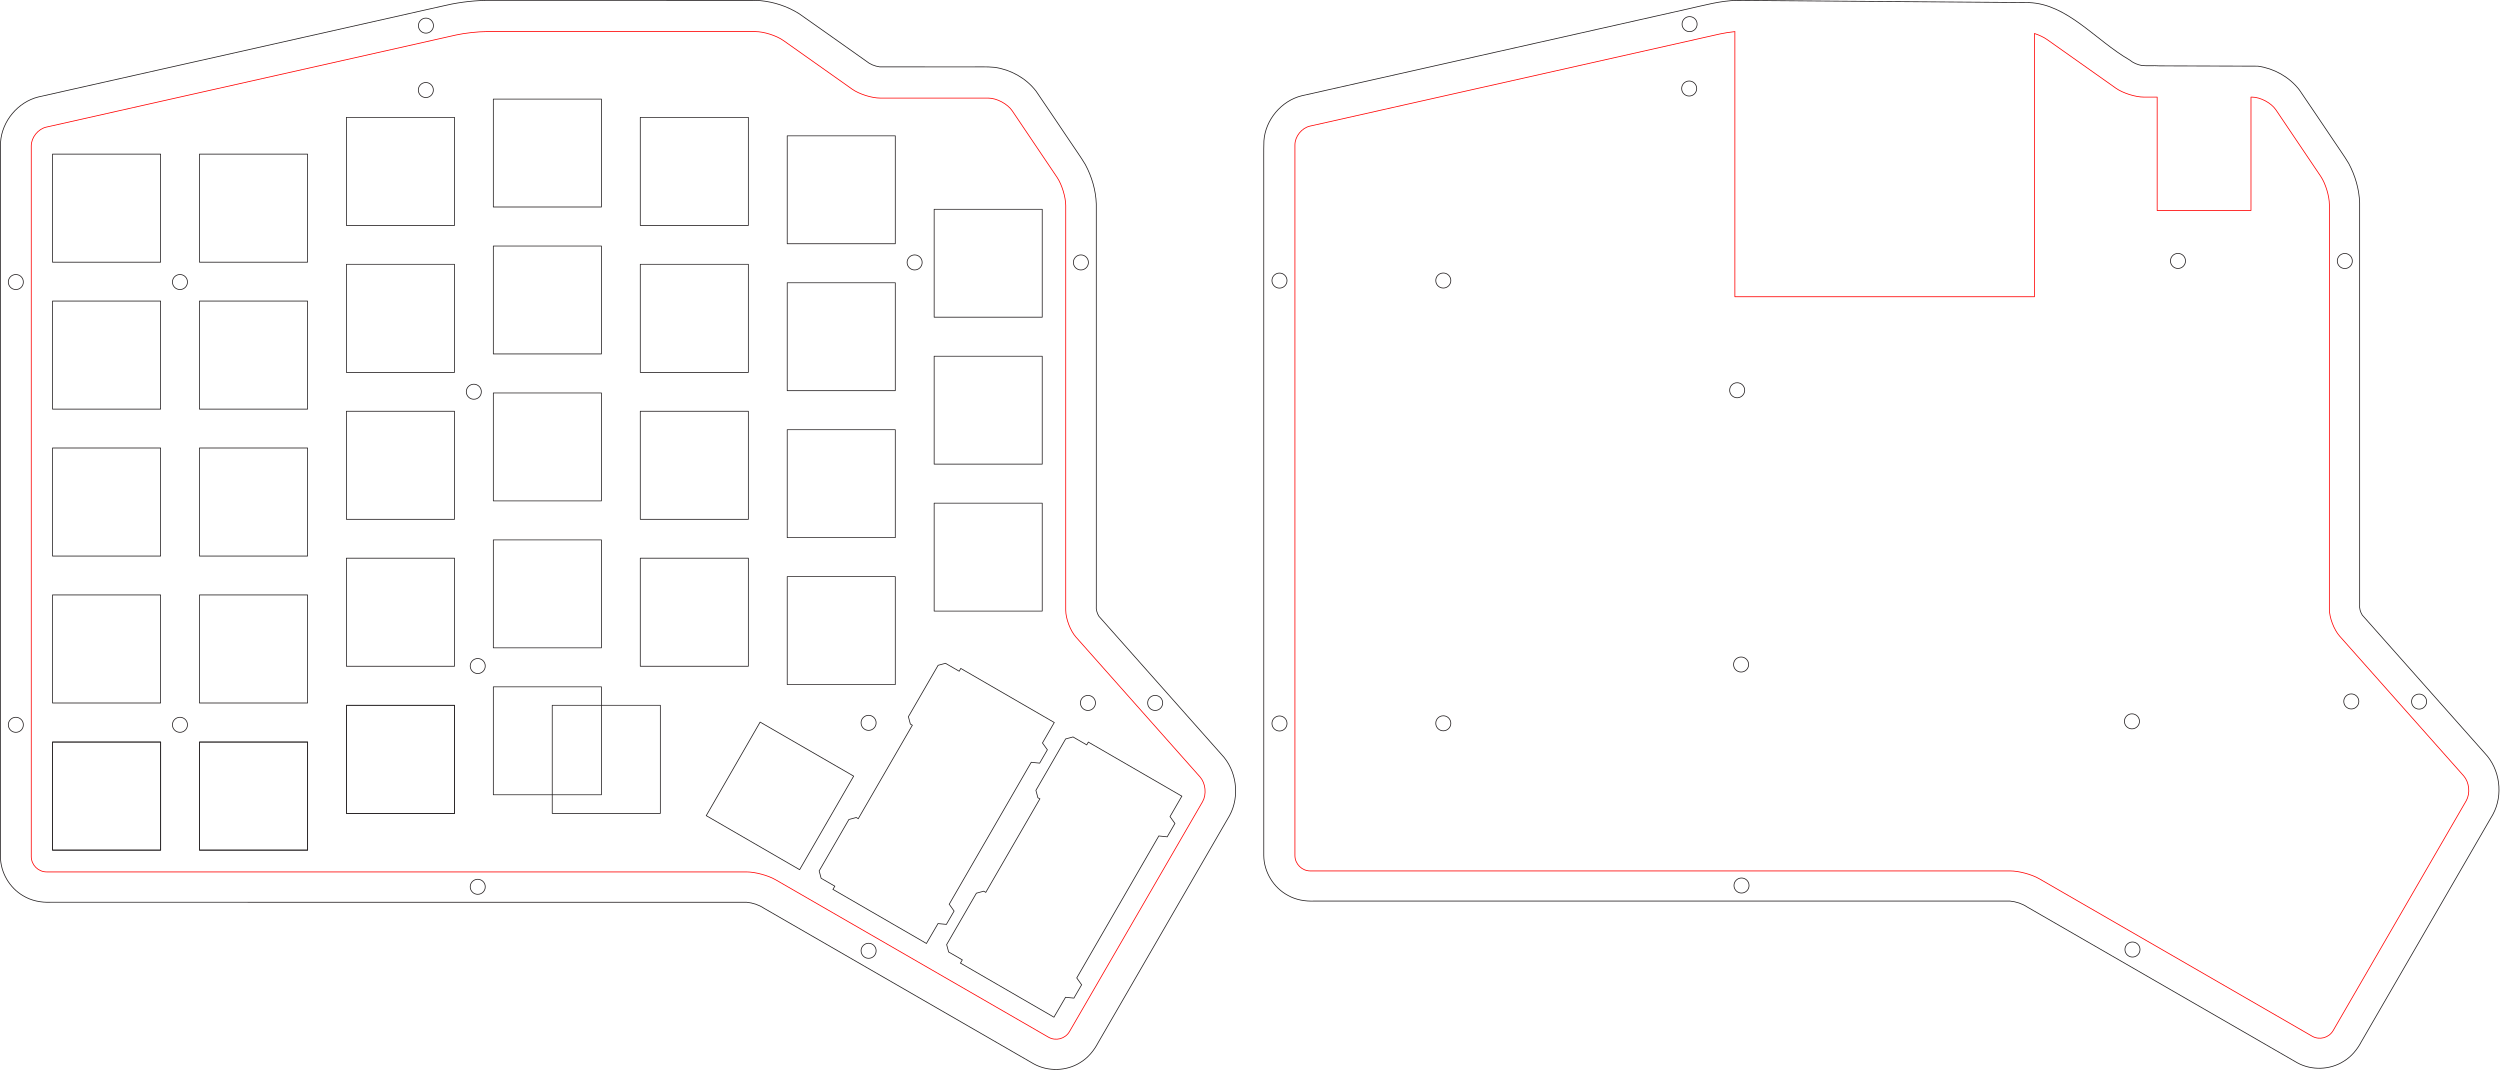 <?xml version="1.0" encoding="UTF-8" standalone="no"?>
<svg
   xmlns:dc="http://purl.org/dc/elements/1.1/"
   xmlns:cc="http://creativecommons.org/ns#"
   xmlns:rdf="http://www.w3.org/1999/02/22-rdf-syntax-ns#"
   xmlns:svg="http://www.w3.org/2000/svg"
   xmlns="http://www.w3.org/2000/svg"
   xmlns:sodipodi="http://sodipodi.sourceforge.net/DTD/sodipodi-0.dtd"
   xmlns:inkscape="http://www.inkscape.org/namespaces/inkscape"
   version="1.1"
   id="svg2"
   xml:space="preserve"
   width="1224.704"
   height="524.225"
   viewBox="0 0 1224.704 524.225"
   sodipodi:docname="keyboardCase.svg"
   inkscape:version="1.0.2 (394de47547, 2021-03-26)"><defs
     id="defs6"><filter
       inkscape:collect="always"
       style="color-interpolation-filters:sRGB"
       id="filter2152"
       x="-1.3398613e-05"
       width="1"
       y="-3.3861488e-05"
       height="1"><feGaussianBlur
         inkscape:collect="always"
         stdDeviation="0.007"
         id="feGaussianBlur2154" /></filter></defs><sodipodi:namedview
     pagecolor="#ffffff"
     bordercolor="#666666"
     borderopacity="1"
     objecttolerance="10"
     gridtolerance="10"
     guidetolerance="10"
     inkscape:pageopacity="0"
     inkscape:pageshadow="2"
     inkscape:window-width="1853"
     inkscape:window-height="1025"
     id="namedview4"
     showgrid="false"
     inkscape:zoom="0.84558611"
     inkscape:cx="476.0849"
     inkscape:cy="285.09107"
     inkscape:window-x="67"
     inkscape:window-y="27"
     inkscape:window-maximized="1"
     inkscape:current-layer="g10"
     inkscape:object-paths="true"
     inkscape:snap-smooth-nodes="false"
     inkscape:snap-object-midpoints="false"
     inkscape:snap-center="true"
     inkscape:snap-global="true"
     inkscape:snap-nodes="true"
     inkscape:object-nodes="true"
     inkscape:snap-others="true"
     inkscape:snap-intersection-paths="true"
     inkscape:document-rotation="0" /><g
     id="g10"
     inkscape:groupmode="layer"
     inkscape:label="keyboardPlates"
     transform="matrix(1.333,0,0,1.333,14.843,7.435)"
     style="display:inline"><path
       d="m 522.043,97.517 c 0,1.528 -1.234,2.766 -2.762,2.766 -1.527,0 -2.765,-1.238 -2.765,-2.766 0,-1.523 1.238,-2.761 2.765,-2.761 1.528,0 2.762,1.238 2.762,2.761 z"
       style="fill:none;stroke:#231f20;stroke-width:0.283;stroke-linecap:round;stroke-linejoin:round;stroke-miterlimit:7.5;stroke-dasharray:none;stroke-opacity:1"
       id="path188"
       inkscape:export-xdpi="96"
       inkscape:export-ydpi="96" /><path
       d="m 630.043,137.838 c 0,1.527 -1.234,2.765 -2.762,2.765 -1.527,0 -2.765,-1.238 -2.765,-2.765 0,-1.528 1.238,-2.762 2.765,-2.762 1.528,0 2.762,1.234 2.762,2.762 z"
       style="fill:none;stroke:#231f20;stroke-width:0.283;stroke-linecap:round;stroke-linejoin:round;stroke-miterlimit:7.5;stroke-dasharray:none;stroke-opacity:1"
       id="path192"
       inkscape:export-xdpi="96"
       inkscape:export-ydpi="96" /><path
       d="m 612.406,26.959 c 0,1.527 -1.238,2.761 -2.765,2.761 -1.528,0 -2.762,-1.234 -2.762,-2.761 0,-1.528 1.234,-2.762 2.762,-2.762 1.527,0 2.765,1.234 2.765,2.762 z"
       style="fill:none;stroke:#231f20;stroke-width:0.283;stroke-linecap:round;stroke-linejoin:round;stroke-miterlimit:7.5;stroke-dasharray:none;stroke-opacity:1"
       id="path196"
       inkscape:export-xdpi="96"
       inkscape:export-ydpi="96" /><path
       d="m 522.043,260.24 c 0,1.527 -1.234,2.758 -2.762,2.758 -1.527,0 -2.765,-1.231 -2.765,-2.758 0,-1.531 1.238,-2.762 2.765,-2.762 1.528,0 2.762,1.231 2.762,2.762 z"
       style="fill:none;stroke:#231f20;stroke-width:0.283;stroke-linecap:round;stroke-linejoin:round;stroke-miterlimit:7.5;stroke-dasharray:none;stroke-opacity:1"
       id="path200"
       inkscape:export-xdpi="96"
       inkscape:export-ydpi="96" /><path
       d="m 631.484,238.638 c 0,1.532 -1.238,2.762 -2.761,2.762 -1.528,0 -2.766,-1.23 -2.766,-2.762 0,-1.531 1.238,-2.761 2.766,-2.761 1.523,0 2.761,1.23 2.761,2.761 z"
       style="fill:none;stroke:#231f20;stroke-width:0.283;stroke-linecap:round;stroke-linejoin:round;stroke-miterlimit:7.5;stroke-dasharray:none;stroke-opacity:1"
       id="path204"
       inkscape:export-xdpi="96"
       inkscape:export-ydpi="96" /><path
       d="m 775.125,259.517 c 0,1.532 -1.238,2.762 -2.766,2.762 -1.523,0 -2.761,-1.23 -2.761,-2.762 0,-1.527 1.238,-2.757 2.761,-2.757 1.528,0 2.766,1.23 2.766,2.757 z"
       style="fill:none;stroke:#231f20;stroke-width:0.283;stroke-linecap:round;stroke-linejoin:round;stroke-miterlimit:7.5;stroke-dasharray:none;stroke-opacity:1"
       id="path208"
       inkscape:export-xdpi="96"
       inkscape:export-ydpi="96" /><path
       d="m 792.043,90.318 c 0,1.527 -1.238,2.766 -2.762,2.766 -1.527,0 -2.765,-1.239 -2.765,-2.766 0,-1.527 1.238,-2.766 2.765,-2.766 1.524,0 2.762,1.239 2.762,2.766 z"
       style="fill:none;stroke:#231f20;stroke-width:0.283;stroke-linecap:round;stroke-linejoin:round;stroke-miterlimit:7.5;stroke-dasharray:none;stroke-opacity:1"
       id="path212"
       inkscape:export-xdpi="96"
       inkscape:export-ydpi="96" /><path
       d="m 855.734,252.197 c 0,1.531 -1.234,2.77 -2.761,2.77 -1.528,0 -2.766,-1.239 -2.766,-2.77 0,-1.519 1.238,-2.758 2.766,-2.758 1.527,0 2.761,1.239 2.761,2.758 z"
       style="fill:none;stroke:#231f20;stroke-width:0.283;stroke-linecap:round;stroke-linejoin:round;stroke-miterlimit:7.5;stroke-dasharray:none;stroke-opacity:1"
       id="path216"
       inkscape:export-xdpi="96"
       inkscape:export-ydpi="96" /><path
       id="path220-6"
       style="fill:none;stroke:#231f20;stroke-width:0.283;stroke-linecap:round;stroke-linejoin:round;stroke-miterlimit:7.5;stroke-dasharray:none;stroke-opacity:1"
       d="m 782.425,18.63 c -2.137,-0.161 -4.293,0.079 -6.423,-0.132 C 774.384,18.196 772.824,17.56 771.554,16.497 758.778,9.091 748.757,-4.052 734.531,-4.627 l -107.168,-0.807 c -6.22,0.078 -12.344,1.855 -18.473,3.202 C 561.692,8.384 514.488,18.975 467.294,29.607 c -7.525,1.838 -13.393,8.848 -13.936,16.566 -0.132,3.868 -0.023,7.743 -0.059,11.613 0.005,83.69 -0.009,167.38 0.007,251.07 0.06,6.016 3.598,11.836 8.92,14.646 2.932,1.651 6.348,2.207 9.679,2.064 85.213,0.004 170.426,-0.008 255.638,0.006 2.249,0.216 4.457,0.934 6.345,2.188 33.081,19.076 66.146,38.18 99.236,57.239 5.247,2.874 12.006,2.667 17.056,-0.547 2.851,-1.713 5.004,-4.368 6.536,-7.286 16.1,-27.823 32.227,-55.631 48.309,-83.464 3.868,-7.139 2.596,-16.656 -3.025,-22.521 -14.993,-16.898 -29.999,-33.791 -44.985,-50.693 -0.714,-1.146 -1.12,-2.493 -0.971,-3.849 -0.005,-49.237 0.015,-98.474 -0.005,-147.71 -0.18,-5.03 -1.641,-9.992 -4.005,-14.423 -1.727,-2.927 -3.759,-5.662 -5.617,-8.506 -4.176,-6.161 -8.287,-12.368 -12.504,-18.5 C 830.25,22.721 824.591,19.551 818.641,18.737 Z"
       sodipodi:nodetypes="ccccccccccccccccccccccccccc"
       inkscape:export-xdpi="96"
       inkscape:export-ydpi="96" /><path
       d="m 170.017,281.192 h 52.964 v 52.959 h -52.964 z"
       style="display:inline;opacity:0.995;fill:none;stroke:#231f20;stroke-width:0.378;stroke-linecap:round;stroke-linejoin:round;stroke-miterlimit:7.5;stroke-dasharray:none;stroke-opacity:1"
       id="path20"
       transform="matrix(0.75,0,0,0.75,-11.345,-11.335)" /><path
       d="m 170.017,209.192 h 52.964 v 52.959 h -52.964 z"
       style="display:inline;opacity:0.995;fill:none;stroke:#231f20;stroke-width:0.378;stroke-linecap:round;stroke-linejoin:round;stroke-miterlimit:7.5;stroke-dasharray:none;stroke-opacity:1"
       id="path24"
       transform="matrix(0.75,0,0,0.75,-11.345,-11.335)" /><path
       d="M 26.017,299.192 H 78.981 V 352.15 H 26.017 Z"
       style="display:inline;opacity:0.995;fill:none;stroke:#231f20;stroke-width:0.378;stroke-linecap:round;stroke-linejoin:round;stroke-miterlimit:7.5;stroke-dasharray:none;stroke-opacity:1"
       id="path28"
       transform="matrix(0.75,0,0,0.75,-11.345,-11.335)" /><path
       d="M 26.017,83.192 H 78.981 V 136.156 H 26.017 Z"
       style="display:inline;opacity:0.995;fill:none;stroke:#231f20;stroke-width:0.378;stroke-linecap:round;stroke-linejoin:round;stroke-miterlimit:7.5;stroke-dasharray:none;stroke-opacity:1"
       id="path32"
       transform="matrix(0.75,0,0,0.75,-11.345,-11.335)" /><path
       d="m 386.023,74.233 h 52.953 v 52.88 h -52.953 z"
       style="display:inline;opacity:0.995;fill:none;stroke:#231f20;stroke-width:0.378;stroke-linecap:round;stroke-linejoin:round;stroke-miterlimit:7.5;stroke-dasharray:none;stroke-opacity:1"
       id="path36"
       transform="matrix(0.75,0,0,0.75,-11.345,-11.335)" /><path
       d="m 26.017,155.192 h 52.964 v 52.964 H 26.017 Z"
       style="display:inline;opacity:0.995;fill:none;stroke:#231f20;stroke-width:0.378;stroke-linecap:round;stroke-linejoin:round;stroke-miterlimit:7.5;stroke-dasharray:none;stroke-opacity:1"
       id="path40"
       transform="matrix(0.75,0,0,0.75,-11.345,-11.335)" /><path
       d="M 26.017,227.192 H 78.981 V 280.15 H 26.017 Z"
       style="display:inline;opacity:0.995;fill:none;stroke:#231f20;stroke-width:0.378;stroke-linecap:round;stroke-linejoin:round;stroke-miterlimit:7.5;stroke-dasharray:none;stroke-opacity:1"
       id="path44"
       transform="matrix(0.75,0,0,0.75,-11.345,-11.335)" /><path
       d="M 98.017,83.192 H 150.981 V 136.156 H 98.017 Z"
       style="display:inline;opacity:0.995;fill:none;stroke:#231f20;stroke-width:0.378;stroke-linecap:round;stroke-linejoin:round;stroke-miterlimit:7.5;stroke-dasharray:none;stroke-opacity:1"
       id="path48"
       transform="matrix(0.75,0,0,0.75,-11.345,-11.335)" /><path
       d="m 98.017,155.192 h 52.964 v 52.964 H 98.017 Z"
       style="display:inline;opacity:0.995;fill:none;stroke:#231f20;stroke-width:0.378;stroke-linecap:round;stroke-linejoin:round;stroke-miterlimit:7.5;stroke-dasharray:none;stroke-opacity:1"
       id="path52"
       transform="matrix(0.75,0,0,0.75,-11.345,-11.335)" /><path
       d="M 98.017,227.192 H 150.981 V 280.15 H 98.017 Z"
       style="display:inline;opacity:0.995;fill:none;stroke:#231f20;stroke-width:0.378;stroke-linecap:round;stroke-linejoin:round;stroke-miterlimit:7.5;stroke-dasharray:none;stroke-opacity:1"
       id="path56"
       transform="matrix(0.75,0,0,0.75,-11.345,-11.335)" /><path
       d="M 98.017,299.192 H 150.981 V 352.15 H 98.017 Z"
       style="display:inline;opacity:0.995;fill:none;stroke:#231f20;stroke-width:0.378;stroke-linecap:round;stroke-linejoin:round;stroke-miterlimit:7.5;stroke-dasharray:none;stroke-opacity:1"
       id="path60"
       transform="matrix(0.75,0,0,0.75,-11.345,-11.335)" /><path
       d="m 170.017,65.192 h 52.964 v 52.964 h -52.964 z"
       style="display:inline;opacity:0.995;fill:none;stroke:#231f20;stroke-width:0.378;stroke-linecap:round;stroke-linejoin:round;stroke-miterlimit:7.5;stroke-dasharray:none;stroke-opacity:1"
       id="path64"
       transform="matrix(0.75,0,0,0.75,-11.345,-11.335)" /><path
       d="m 170.017,137.192 h 52.964 v 52.964 h -52.964 z"
       style="display:inline;opacity:0.995;fill:none;stroke:#231f20;stroke-width:0.378;stroke-linecap:round;stroke-linejoin:round;stroke-miterlimit:7.5;stroke-dasharray:none;stroke-opacity:1"
       id="path68"
       transform="matrix(0.75,0,0,0.75,-11.345,-11.335)" /><path
       d="m 242.017,56.233 h 52.964 v 52.88 h -52.964 z"
       style="display:inline;opacity:0.995;fill:none;stroke:#231f20;stroke-width:0.378;stroke-linecap:round;stroke-linejoin:round;stroke-miterlimit:7.5;stroke-dasharray:none;stroke-opacity:1"
       id="path72"
       transform="matrix(0.75,0,0,0.75,-11.345,-11.335)" /><path
       d="m 242.017,128.233 h 52.964 v 52.88 h -52.964 z"
       style="display:inline;opacity:0.995;fill:none;stroke:#231f20;stroke-width:0.378;stroke-linecap:round;stroke-linejoin:round;stroke-miterlimit:7.5;stroke-dasharray:none;stroke-opacity:1"
       id="path76"
       transform="matrix(0.75,0,0,0.75,-11.345,-11.335)" /><path
       d="m 242.017,200.233 h 52.964 v 52.88 h -52.964 z"
       style="display:inline;opacity:0.995;fill:none;stroke:#231f20;stroke-width:0.378;stroke-linecap:round;stroke-linejoin:round;stroke-miterlimit:7.5;stroke-dasharray:none;stroke-opacity:1"
       id="path80"
       transform="matrix(0.75,0,0,0.75,-11.345,-11.335)" /><path
       d="m 242.017,272.233 h 52.964 v 52.88 h -52.964 z"
       style="display:inline;opacity:0.995;fill:none;stroke:#231f20;stroke-width:0.378;stroke-linecap:round;stroke-linejoin:round;stroke-miterlimit:7.5;stroke-dasharray:none;stroke-opacity:1"
       id="path84"
       transform="matrix(0.75,0,0,0.75,-11.345,-11.335)" /><path
       d="m 314.023,65.192 h 52.953 v 52.964 h -52.953 z"
       style="display:inline;opacity:0.995;fill:none;stroke:#231f20;stroke-width:0.378;stroke-linecap:round;stroke-linejoin:round;stroke-miterlimit:7.5;stroke-dasharray:none;stroke-opacity:1"
       id="path88"
       transform="matrix(0.75,0,0,0.75,-11.345,-11.335)" /><path
       d="m 314.023,137.192 h 52.953 v 52.964 h -52.953 z"
       style="display:inline;opacity:0.995;fill:none;stroke:#231f20;stroke-width:0.378;stroke-linecap:round;stroke-linejoin:round;stroke-miterlimit:7.5;stroke-dasharray:none;stroke-opacity:1"
       id="path92"
       transform="matrix(0.75,0,0,0.75,-11.345,-11.335)" /><path
       d="m 314.023,209.192 h 52.953 v 52.959 h -52.953 z"
       style="display:inline;opacity:0.995;fill:none;stroke:#231f20;stroke-width:0.378;stroke-linecap:round;stroke-linejoin:round;stroke-miterlimit:7.5;stroke-dasharray:none;stroke-opacity:1"
       id="path96"
       transform="matrix(0.75,0,0,0.75,-11.345,-11.335)" /><path
       d="m 314.023,281.192 h 52.953 v 52.959 h -52.953 z"
       style="display:inline;opacity:0.995;fill:none;stroke:#231f20;stroke-width:0.378;stroke-linecap:round;stroke-linejoin:round;stroke-miterlimit:7.5;stroke-dasharray:none;stroke-opacity:1"
       id="path100"
       transform="matrix(0.75,0,0,0.75,-11.345,-11.335)" /><path
       d="m 386.023,146.233 h 52.953 v 52.88 h -52.953 z"
       style="display:inline;opacity:0.995;fill:none;stroke:#231f20;stroke-width:0.378;stroke-linecap:round;stroke-linejoin:round;stroke-miterlimit:7.5;stroke-dasharray:none;stroke-opacity:1"
       id="path104"
       transform="matrix(0.75,0,0,0.75,-11.345,-11.335)" /><path
       d="m 386.023,218.233 h 52.953 v 52.88 h -52.953 z"
       style="display:inline;opacity:0.995;fill:none;stroke:#231f20;stroke-width:0.378;stroke-linecap:round;stroke-linejoin:round;stroke-miterlimit:7.5;stroke-dasharray:none;stroke-opacity:1"
       id="path108"
       transform="matrix(0.75,0,0,0.75,-11.345,-11.335)" /><path
       d="m 386.023,290.233 h 52.953 v 52.88 h -52.953 z"
       style="display:inline;opacity:0.995;fill:none;stroke:#231f20;stroke-width:0.378;stroke-linecap:round;stroke-linejoin:round;stroke-miterlimit:7.5;stroke-dasharray:none;stroke-opacity:1"
       id="path112"
       transform="matrix(0.75,0,0,0.75,-11.345,-11.335)" /><path
       d="m 458.023,110.233 h 52.953 v 52.88 h -52.953 z"
       style="display:inline;opacity:0.995;fill:none;stroke:#231f20;stroke-width:0.378;stroke-linecap:round;stroke-linejoin:round;stroke-miterlimit:7.5;stroke-dasharray:none;stroke-opacity:1"
       id="path116"
       transform="matrix(0.75,0,0,0.75,-11.345,-11.335)" /><path
       d="m 458.023,182.233 h 52.953 v 52.88 h -52.953 z"
       style="display:inline;opacity:0.995;fill:none;stroke:#231f20;stroke-width:0.378;stroke-linecap:round;stroke-linejoin:round;stroke-miterlimit:7.5;stroke-dasharray:none;stroke-opacity:1"
       id="path120"
       transform="matrix(0.75,0,0,0.75,-11.345,-11.335)" /><path
       d="m 458.023,254.233 h 52.953 v 52.88 h -52.953 z"
       style="display:inline;opacity:0.995;fill:none;stroke:#231f20;stroke-width:0.378;stroke-linecap:round;stroke-linejoin:round;stroke-miterlimit:7.5;stroke-dasharray:none;stroke-opacity:1"
       id="path124"
       transform="matrix(0.75,0,0,0.75,-11.345,-11.335)" /><path
       d="m 346.34,407.353 26.401,-45.844 45.839,26.479 -26.48,45.844 -45.76,-26.479"
       style="display:inline;opacity:0.995;fill:none;stroke:#231f20;stroke-width:0.378;stroke-linecap:round;stroke-linejoin:round;stroke-miterlimit:7.5;stroke-dasharray:none;stroke-opacity:1"
       id="path140"
       transform="matrix(0.75,0,0,0.75,-11.345,-11.335)" /><path
       d="m 92.143,145.873 c 0,2.037 -1.647,3.688 -3.683,3.688 -2.036,0 -3.688,-1.651 -3.688,-3.688 0,-2.036 1.652,-3.681 3.688,-3.681 2.036,0 3.683,1.645 3.683,3.681 z"
       style="display:inline;opacity:0.995;fill:none;stroke:#231f20;stroke-width:0.378;stroke-linecap:round;stroke-linejoin:round;stroke-miterlimit:7.5;stroke-dasharray:none;stroke-opacity:1"
       id="path144"
       transform="matrix(0.75,0,0,0.75,-11.345,-11.335)" /><path
       d="m 236.143,199.634 c 0,2.036 -1.647,3.681 -3.683,3.681 -2.036,0 -3.688,-1.645 -3.688,-3.681 0,-2.037 1.652,-3.688 3.688,-3.688 2.036,0 3.683,1.651 3.683,3.688 z"
       style="display:inline;opacity:0.995;fill:none;stroke:#231f20;stroke-width:0.378;stroke-linecap:round;stroke-linejoin:round;stroke-miterlimit:7.5;stroke-dasharray:none;stroke-opacity:1"
       id="path148"
       transform="matrix(0.75,0,0,0.75,-11.345,-11.335)" /><path
       d="m 212.627,51.796 c 0,2.031 -1.651,3.681 -3.688,3.681 -2.036,0 -3.681,-1.651 -3.681,-3.681 0,-2.037 1.645,-3.688 3.681,-3.688 2.037,0 3.688,1.651 3.688,3.688 z"
       style="display:inline;opacity:0.995;fill:none;stroke:#231f20;stroke-width:0.378;stroke-linecap:round;stroke-linejoin:round;stroke-miterlimit:7.5;stroke-dasharray:none;stroke-opacity:1"
       id="path152"
       transform="matrix(0.75,0,0,0.75,-11.345,-11.335)" /><path
       d="m 92.143,362.832 c 0,2.036 -1.647,3.693 -3.683,3.693 -2.036,0 -3.688,-1.657 -3.688,-3.693 0,-2.041 1.652,-3.683 3.688,-3.683 2.036,0 3.683,1.641 3.683,3.683 z"
       style="display:inline;opacity:0.995;fill:none;stroke:#231f20;stroke-width:0.378;stroke-linecap:round;stroke-linejoin:round;stroke-miterlimit:7.5;stroke-dasharray:none;stroke-opacity:1"
       id="path156"
       transform="matrix(0.75,0,0,0.75,-11.345,-11.335)" /><path
       d="m 238.064,334.03 c 0,2.041 -1.651,3.692 -3.687,3.692 -2.032,0 -3.683,-1.651 -3.683,-3.692 0,-2.027 1.651,-3.677 3.683,-3.677 2.036,0 3.687,1.651 3.687,3.677 z"
       style="display:inline;opacity:0.995;fill:none;stroke:#231f20;stroke-width:0.378;stroke-linecap:round;stroke-linejoin:round;stroke-miterlimit:7.5;stroke-dasharray:none;stroke-opacity:1"
       id="path160"
       transform="matrix(0.75,0,0,0.75,-11.345,-11.335)" /><path
       d="m 429.585,361.868 c 0,2.043 -1.652,3.699 -3.688,3.699 -2.031,0 -3.683,-1.656 -3.683,-3.699 0,-2.025 1.652,-3.676 3.683,-3.676 2.036,0 3.688,1.651 3.688,3.676 z"
       style="display:inline;opacity:0.995;fill:none;stroke:#231f20;stroke-width:0.378;stroke-linecap:round;stroke-linejoin:round;stroke-miterlimit:7.5;stroke-dasharray:none;stroke-opacity:1"
       id="path164"
       transform="matrix(0.75,0,0,0.75,-11.345,-11.335)" /><path
       d="m 452.143,136.274 c 0,2.032 -1.652,3.683 -3.683,3.683 -2.036,0 -3.688,-1.651 -3.688,-3.683 0,-2.036 1.652,-3.688 3.688,-3.688 2.031,0 3.683,1.652 3.683,3.688 z"
       style="display:inline;opacity:0.995;fill:none;stroke:#231f20;stroke-width:0.378;stroke-linecap:round;stroke-linejoin:round;stroke-miterlimit:7.5;stroke-dasharray:none;stroke-opacity:1"
       id="path168"
       transform="matrix(0.75,0,0,0.75,-11.345,-11.335)" /><path
       d="m 537.064,352.113 c 0,2.036 -1.645,3.693 -3.683,3.693 -2.036,0 -3.687,-1.657 -3.687,-3.693 0,-2.031 1.651,-3.683 3.687,-3.683 2.037,0 3.683,1.652 3.683,3.683 z"
       style="display:inline;opacity:0.995;fill:none;stroke:#231f20;stroke-width:0.378;stroke-linecap:round;stroke-linejoin:round;stroke-miterlimit:7.5;stroke-dasharray:none;stroke-opacity:1"
       id="path172"
       transform="matrix(0.75,0,0,0.75,-11.345,-11.335)" /><path
       id="path176-3"
       style="display:inline;opacity:0.995;fill:none;stroke:#231f20;stroke-width:0.378;stroke-linecap:round;stroke-linejoin:round;stroke-miterlimit:7.5;stroke-dasharray:none;stroke-opacity:1"
       d="M 238.371,7.884 C 230.875,7.999 223.413,9.077 216.138,10.87 150.474,25.64 84.802,40.379 19.143,55.169 9.083,57.628 1.243,67.018 0.553,77.341 c -0.158,5.574 -0.026,11.157 -0.07,16.734 0.006,111.142 -0.013,222.285 0.009,333.427 0.081,7.713 4.43,15.185 11.085,19.079 4.018,2.441 8.781,3.405 13.447,3.196 113.706,0.005 227.412,-0.011 341.118,0.008 3.024,0.285 5.981,1.271 8.515,2.956 44.05,25.402 88.082,50.836 132.143,76.219 6.965,3.867 15.965,3.65 22.718,-0.585 3.865,-2.283 6.791,-5.856 8.854,-9.798 21.465,-37.098 42.966,-74.175 64.407,-111.285 5.155,-9.513 3.47,-22.2 -4.033,-30.01 -19.988,-22.533 -39.99,-45.056 -59.969,-67.595 -0.992,-1.56 -1.488,-3.414 -1.299,-5.262 -0.007,-65.608 0.02,-131.217 -0.007,-196.825 -0.243,-6.75 -2.206,-13.414 -5.405,-19.347 -2.343,-3.93 -5.068,-7.619 -7.572,-11.447 -5.518,-8.141 -10.95,-16.343 -16.523,-24.446 -4.888,-6.373 -12.436,-10.604 -20.373,-11.689 -3.985,-0.413 -8.002,-0.126 -12.001,-0.211 -14.738,-0.01 -29.478,0.021 -44.216,-0.016 -2.445,-0.316 -4.8,-1.271 -6.7,-2.853 C 413.709,29.851 402.778,22.051 391.78,14.348 386.098,10.782 379.533,8.632 372.863,7.994 368.243,7.751 363.611,7.943 358.986,7.881 c -40.205,0.002 -80.41,-0.003 -120.615,0.003 z"
       transform="matrix(0.75,0,0,0.75,-11.345,-11.335)" /></g><g
     inkscape:groupmode="layer"
     id="layer7"
     inkscape:label="lastRowAlternate"
     style="display:inline"
     transform="translate(-0.284,-7.678)"><path
       d="m 270.817,406.153 h 52.96 v -52.96 h -52.96 z"
       style="display:inline;opacity:0.995;fill:none;stroke:#231f20;stroke-width:0.378;stroke-linecap:round;stroke-linejoin:round;stroke-miterlimit:7.5;stroke-dasharray:none;stroke-opacity:1;filter:url(#filter2152)"
       id="path294"
       sodipodi:nodetypes="ccccc" /><path
       d="m 26.017,363.798 h 52.964 v 52.959 H 26.017 Z"
       style="display:inline;opacity:0.995;fill:none;stroke:#231f20;stroke-width:0.378;stroke-linecap:round;stroke-linejoin:round;stroke-miterlimit:7.5;stroke-dasharray:none;stroke-opacity:1"
       id="path128-3"
       transform="translate(-2.7696704e-7,7.394)" /><path
       d="m 98.017,363.798 h 52.964 v 52.959 H 98.017 Z"
       style="display:inline;opacity:0.995;fill:none;stroke:#231f20;stroke-width:0.378;stroke-linecap:round;stroke-linejoin:round;stroke-miterlimit:7.5;stroke-dasharray:none;stroke-opacity:1"
       id="path132-6"
       transform="translate(-2.7696704e-7,7.394)" /><path
       d="m 170.017,345.798 h 52.964 v 52.959 h -52.964 z"
       style="display:inline;opacity:0.995;fill:none;stroke:#231f20;stroke-width:0.378;stroke-linecap:round;stroke-linejoin:round;stroke-miterlimit:7.5;stroke-dasharray:none;stroke-opacity:1"
       id="path136-7"
       transform="translate(-2.7696704e-7,7.394)" /></g><g
     inkscape:groupmode="layer"
     id="layer9"
     inkscape:label="lastRow"
     style="display:inline"
     transform="translate(-0.284,-0.284)"><path
       d="m 170.168,246.84 h 39.723 v 39.66 h -39.723 z"
       style="display:inline;fill:none;stroke:#231f20;stroke-width:0.283;stroke-linecap:round;stroke-linejoin:round;stroke-miterlimit:7.5;stroke-dasharray:none;stroke-opacity:1"
       id="path16"
       transform="matrix(1.333,0,0,1.333,15.127,7.719)" /><path
       d="M 26.017,371.192 H 78.981 V 424.15 H 26.017 Z"
       style="display:inline;opacity:0.995;fill:none;stroke:#231f20;stroke-width:0.378;stroke-linecap:round;stroke-linejoin:round;stroke-miterlimit:7.5;stroke-dasharray:none;stroke-opacity:1"
       id="path128"
       transform="translate(2.7696704e-7,-7.394)" /><path
       d="M 98.017,371.192 H 150.981 V 424.15 H 98.017 Z"
       style="display:inline;opacity:0.995;fill:none;stroke:#231f20;stroke-width:0.378;stroke-linecap:round;stroke-linejoin:round;stroke-miterlimit:7.5;stroke-dasharray:none;stroke-opacity:1"
       id="path132"
       transform="translate(2.7696704e-7,-7.394)" /><path
       d="m 170.017,353.192 h 52.964 v 52.959 h -52.964 z"
       style="display:inline;opacity:0.995;fill:none;stroke:#231f20;stroke-width:0.378;stroke-linecap:round;stroke-linejoin:round;stroke-miterlimit:7.5;stroke-dasharray:none;stroke-opacity:1"
       id="path136"
       transform="translate(2.7696704e-7,-7.394)" /></g><g
     inkscape:groupmode="layer"
     id="layer5"
     inkscape:label="thumbClusterAlternative"
     transform="translate(-0.284,-7.678)"
     style="display:none"><path
       d="m 434.913,397.678 45.822,26.541 -26.504,45.758 -45.822,-26.541 z"
       style="display:inline;opacity:0.995;fill:none;stroke:#231f20;stroke-width:0.378;stroke-linecap:round;stroke-linejoin:round;stroke-miterlimit:7.5;stroke-dasharray:none;stroke-opacity:1;filter:url(#filter2152)"
       id="path112-8"
       inkscape:transform-center-x="9.6585766"
       inkscape:transform-center-y="-36.149664" /><path
       d="m 471.08,335.217 45.818,26.548 -26.511,45.754 -45.818,-26.548 z"
       style="display:inline;opacity:0.995;fill:none;stroke:#231f20;stroke-width:0.378;stroke-linecap:round;stroke-linejoin:round;stroke-miterlimit:7.5;stroke-dasharray:none;stroke-opacity:1;filter:url(#filter2152)"
       id="path112-8-5"
       inkscape:transform-center-x="-9.6530356"
       inkscape:transform-center-y="36.151137" /><path
       d="m 579.241,397.712 -5.792,10.011 2.412,3.36 -3.781,6.536 -4.12,-0.417 -40.197,69.548 2.391,3.348 -3.781,6.532 -4.1,-0.396 -5.681,9.744 -45.797,-26.495 0.907,-1.572 -6.699,-3.88 -0.968,-3.615 14.567,-25.183 3.615,-0.975 0.985,0.573 26.495,-45.801 -0.969,-0.557 -0.968,-3.615 14.567,-25.188 3.615,-0.973 6.709,3.88 0.796,-1.36 z"
       style="display:inline;opacity:0.995;fill:none;stroke:#231f20;stroke-width:0.378;stroke-linecap:butt;stroke-linejoin:miter;stroke-miterlimit:7.5;stroke-dasharray:none;stroke-opacity:1"
       id="path184-5" /></g><g
     inkscape:groupmode="layer"
     id="layer6"
     inkscape:label="thumbCluster"
     style="display:inline"
     transform="translate(-0.284,-7.678)"><path
       d="m 376.312,259.949 -4.339,7.508 1.808,2.52 -2.836,4.902 -3.093,-0.313 -30.145,52.161 1.789,2.511 -2.832,4.899 -3.074,-0.297 -4.262,7.308 -34.348,-19.871 0.68,-1.179 -5.023,-2.91 -0.727,-2.711 10.926,-18.887 2.711,-0.731 0.734,0.43 19.875,-34.351 -0.726,-0.418 -0.727,-2.711 10.926,-18.891 2.711,-0.73 5.031,2.91 0.594,-1.02 z"
       style="display:inline;fill:none;stroke:#231f20;stroke-width:0.283;stroke-linecap:butt;stroke-linejoin:miter;stroke-miterlimit:7.5;stroke-dasharray:none;stroke-opacity:1"
       id="path180"
       transform="matrix(1.333,0,0,1.333,15.127,15.113)" /><path
       d="m 579.241,397.712 -5.792,10.011 2.412,3.36 -3.781,6.536 -4.12,-0.417 -40.197,69.548 2.391,3.348 -3.781,6.532 -4.1,-0.396 -5.681,9.744 -45.797,-26.495 0.907,-1.572 -6.699,-3.88 -0.968,-3.615 14.567,-25.183 3.615,-0.975 0.985,0.573 26.495,-45.801 -0.969,-0.557 -0.968,-3.615 14.567,-25.188 3.615,-0.973 6.709,3.88 0.796,-1.36 z"
       style="display:inline;opacity:0.995;fill:none;stroke:#231f20;stroke-width:0.378;stroke-linecap:butt;stroke-linejoin:miter;stroke-miterlimit:7.5;stroke-dasharray:none;stroke-opacity:1"
       id="path184" /></g><g
     inkscape:groupmode="layer"
     id="layer1"
     inkscape:label="originalSize"
     style="display:inline"
     transform="translate(-0.284,-7.678)"><path
       d="m 1141.397,306.077 c 0,4.161 2.26,10.093 5.021,13.213 l 60.776,68.479 c 2.755,3.125 3.312,8.605 1.229,12.204 l -65.161,112.547 c -2.079,3.599 -6.729,4.839 -10.333,2.76 l -133.772,-77.177 c -3.604,-2.077 -9.952,-3.771 -14.109,-3.771 H 642.2 c -4.156,0 -7.557,-3.411 -7.557,-7.563 V 78.676 c 0,-4.156 3.317,-8.307 7.375,-9.219 L 842.783,24.327 c 2.032,-0.457 4.724,-0.869 7.432,-1.172 h -0.052 V 153.045 H 996.924 V 24.083 c 2.339,0.776 4.563,1.817 6.167,2.953 l 33.713,23.843 c 3.391,2.401 9.568,4.371 13.729,4.371 h 6.511 v 55.557 h 45.957 V 55.249 h 0.443 c 4.156,0 9.459,2.817 11.781,6.265 l 21.959,32.583 c 2.323,3.448 4.224,9.672 4.224,13.829 l -0.01,198.233"
       style="display:inline;fill:none;stroke:#ff0000;stroke-width:0.378;stroke-linecap:round;stroke-linejoin:round;stroke-miterlimit:7.5;stroke-dasharray:none;stroke-opacity:1"
       id="path220" /><path
       d="m 522.361,306.566 c 0,4.156 2.255,10.104 5.016,13.213 l 60.771,68.489 c 2.76,3.109 3.312,8.589 1.229,12.188 l -65.157,112.547 c -2.083,3.599 -6.733,4.839 -10.333,2.76 l -133.771,-77.172 c -3.604,-2.083 -9.953,-3.776 -14.109,-3.776 H 23.157 c -4.156,0 -7.557,-3.4 -7.557,-7.557 V 79.165 c 0,-4.161 3.319,-8.307 7.376,-9.219 L 223.747,24.81 c 4.052,-0.911 10.776,-1.656 14.932,-1.656 h 131.641 c 4.156,0 10.337,1.964 13.728,4.365 l 33.709,23.848 c 3.396,2.401 9.572,4.365 13.733,4.365 h 52.907 c 4.161,0 9.464,2.823 11.787,6.271 l 21.959,32.583 c 2.323,3.448 4.224,9.667 4.224,13.829 l -0.005,198.307"
       style="display:inline;fill:none;stroke:#ff0000;stroke-width:0.378;stroke-linecap:round;stroke-linejoin:round;stroke-miterlimit:7.5;stroke-dasharray:none;stroke-opacity:1"
       id="path176" /></g><g
     inkscape:groupmode="layer"
     id="layer3"
     inkscape:label="sidewallHoles"
     style="display:inline;filter:url(#filter2152)"
     transform="translate(-0.284,-7.678)"><path
       d="m 630.766,145.136 c 0,2.037 -1.647,3.688 -3.683,3.688 -2.036,0 -3.688,-1.651 -3.688,-3.688 0,-2.036 1.652,-3.681 3.688,-3.681 2.036,0 3.683,1.645 3.683,3.681 z"
       style="display:inline;fill:none;stroke:#231f20;stroke-width:0.378;stroke-linecap:round;stroke-linejoin:round;stroke-miterlimit:7.5;stroke-dasharray:none;stroke-opacity:1"
       id="path144-9-9"
       inkscape:export-xdpi="96"
       inkscape:export-ydpi="96" /><path
       d="m 831.669,19.502 c 0,2.031 -1.651,3.681 -3.688,3.681 -2.036,0 -3.681,-1.651 -3.681,-3.681 0,-2.037 1.645,-3.688 3.681,-3.688 2.037,0 3.688,1.651 3.688,3.688 z"
       style="display:inline;fill:none;stroke:#231f20;stroke-width:0.378;stroke-linecap:round;stroke-linejoin:round;stroke-miterlimit:7.5;stroke-dasharray:none;stroke-opacity:1"
       id="path152-3-9"
       inkscape:export-xdpi="96"
       inkscape:export-ydpi="96" /><path
       d="m 1152.653,135.538 c 0,2.032 -1.652,3.683 -3.683,3.683 -2.036,0 -3.688,-1.651 -3.688,-3.683 0,-2.036 1.652,-3.688 3.688,-3.688 2.031,0 3.683,1.652 3.683,3.688 z"
       style="display:inline;fill:none;stroke:#231f20;stroke-width:0.378;stroke-linecap:round;stroke-linejoin:round;stroke-miterlimit:7.5;stroke-dasharray:none;stroke-opacity:1"
       id="path168-3-7"
       inkscape:export-xdpi="96"
       inkscape:export-ydpi="96" /><path
       d="m 1189.042,351.376 c 0,2.036 -1.645,3.693 -3.683,3.693 -2.036,0 -3.687,-1.657 -3.687,-3.693 0,-2.031 1.651,-3.683 3.687,-3.683 2.037,0 3.683,1.652 3.683,3.683 z"
       style="display:inline;fill:none;stroke:#231f20;stroke-width:0.378;stroke-linecap:round;stroke-linejoin:round;stroke-miterlimit:7.5;stroke-dasharray:none;stroke-opacity:1"
       id="path172-7-9-3"
       inkscape:export-xdpi="96"
       inkscape:export-ydpi="96" /><path
       d="m 1048.627,472.826 c 0,2.043 -1.652,3.699 -3.688,3.699 -2.031,0 -3.683,-1.656 -3.683,-3.699 0,-2.025 1.652,-3.676 3.683,-3.676 2.036,0 3.688,1.651 3.688,3.676 z"
       style="display:inline;fill:none;stroke:#231f20;stroke-width:0.378;stroke-linecap:round;stroke-linejoin:round;stroke-miterlimit:7.5;stroke-dasharray:none;stroke-opacity:1"
       id="path164-0-2"
       inkscape:export-xdpi="96"
       inkscape:export-ydpi="96" /><path
       d="m 857.106,441.473 c 0,2.041 -1.651,3.692 -3.687,3.692 -2.032,0 -3.683,-1.651 -3.683,-3.692 0,-2.027 1.651,-3.677 3.683,-3.677 2.036,0 3.687,1.651 3.687,3.677 z"
       style="display:inline;fill:none;stroke:#231f20;stroke-width:0.378;stroke-linecap:round;stroke-linejoin:round;stroke-miterlimit:7.5;stroke-dasharray:none;stroke-opacity:1"
       id="path160-2-2"
       inkscape:export-xdpi="96"
       inkscape:export-ydpi="96" /><path
       d="m 630.769,362.095 c 0,2.036 -1.647,3.693 -3.683,3.693 -2.036,0 -3.688,-1.657 -3.688,-3.693 0,-2.041 1.652,-3.683 3.688,-3.683 2.036,0 3.683,1.641 3.683,3.683 z"
       style="display:inline;fill:none;stroke:#231f20;stroke-width:0.378;stroke-linecap:round;stroke-linejoin:round;stroke-miterlimit:7.5;stroke-dasharray:none;stroke-opacity:1"
       id="path156-1-8"
       inkscape:export-xdpi="96"
       inkscape:export-ydpi="96" /><path
       d="m 388.863,90.871 c 0,1.524 -1.239,2.762 -2.762,2.762 -1.527,0 -2.766,-1.238 -2.766,-2.762 0,-1.527 1.239,-2.766 2.766,-2.766 1.523,0 2.762,1.239 2.762,2.766 z"
       style="display:inline;opacity:0.995;fill:none;stroke:#231f20;stroke-width:0.283;stroke-linecap:round;stroke-linejoin:round;stroke-miterlimit:7.5;stroke-dasharray:none;stroke-opacity:1;filter:url(#filter2152)"
       id="path168-3"
       transform="matrix(1.333,0,0,1.333,15.127,15.113)" /><path
       d="m 212.627,20.239 c 0,2.031 -1.651,3.681 -3.688,3.681 -2.036,0 -3.681,-1.651 -3.681,-3.681 0,-2.037 1.645,-3.688 3.681,-3.688 2.037,0 3.688,1.651 3.688,3.688 z"
       style="display:inline;opacity:0.995;fill:none;stroke:#231f20;stroke-width:0.378;stroke-linecap:round;stroke-linejoin:round;stroke-miterlimit:7.5;stroke-dasharray:none;stroke-opacity:1;filter:url(#filter2152)"
       id="path152-3" /><path
       d="m -2.552,98.07 c 0,1.528 -1.235,2.766 -2.762,2.766 -1.527,0 -2.766,-1.238 -2.766,-2.766 0,-1.527 1.239,-2.761 2.766,-2.761 1.527,0 2.762,1.234 2.762,2.761 z"
       style="display:inline;opacity:0.995;fill:none;stroke:#231f20;stroke-width:0.283;stroke-linecap:round;stroke-linejoin:round;stroke-miterlimit:7.5;stroke-dasharray:none;stroke-opacity:1;filter:url(#filter2152)"
       id="path144-9"
       transform="matrix(1.333,0,0,1.333,15.127,15.113)" /><path
       d="m -2.55,260.789 c 0,1.527 -1.235,2.77 -2.762,2.77 -1.527,0 -2.766,-1.243 -2.766,-2.77 0,-1.531 1.239,-2.762 2.766,-2.762 1.527,0 2.762,1.231 2.762,2.762 z"
       style="display:inline;opacity:0.995;fill:none;stroke:#231f20;stroke-width:0.283;stroke-linecap:round;stroke-linejoin:round;stroke-miterlimit:7.5;stroke-dasharray:none;stroke-opacity:1;filter:url(#filter2152)"
       id="path156-1"
       transform="matrix(1.333,0,0,1.333,15.127,15.113)" /><path
       d="m 167.203,320.323 c 0,1.531 -1.238,2.769 -2.765,2.769 -1.524,0 -2.762,-1.238 -2.762,-2.769 0,-1.52 1.238,-2.758 2.762,-2.758 1.527,0 2.765,1.238 2.765,2.758 z"
       style="display:inline;opacity:0.995;fill:none;stroke:#231f20;stroke-width:0.283;stroke-linecap:round;stroke-linejoin:round;stroke-miterlimit:7.5;stroke-dasharray:none;stroke-opacity:1;filter:url(#filter2152)"
       id="path160-2"
       transform="matrix(1.333,0,0,1.333,15.127,15.113)" /><path
       d="m 310.844,343.837 c 0,1.532 -1.239,2.774 -2.766,2.774 -1.523,0 -2.762,-1.242 -2.762,-2.774 0,-1.519 1.239,-2.757 2.762,-2.757 1.527,0 2.766,1.238 2.766,2.757 z"
       style="display:inline;opacity:0.995;fill:none;stroke:#231f20;stroke-width:0.283;stroke-linecap:round;stroke-linejoin:round;stroke-miterlimit:7.5;stroke-dasharray:none;stroke-opacity:1;filter:url(#filter2152)"
       id="path164-0"
       transform="matrix(1.333,0,0,1.333,15.127,15.113)" /><path
       d="m 416.155,252.75 c 0,1.527 -1.234,2.77 -2.762,2.77 -1.527,0 -2.765,-1.243 -2.765,-2.77 0,-1.523 1.238,-2.762 2.765,-2.762 1.528,0 2.762,1.239 2.762,2.762 z"
       style="display:inline;opacity:0.995;fill:none;stroke:#231f20;stroke-width:0.283;stroke-linecap:round;stroke-linejoin:round;stroke-miterlimit:7.5;stroke-dasharray:none;stroke-opacity:1;filter:url(#filter2152)"
       id="path172-7-9"
       transform="matrix(1.333,0,0,1.333,15.127,15.113)" /></g><g
     inkscape:groupmode="layer"
     id="layer4"
     inkscape:label="holeHelper"
     style="display:none"
     transform="translate(-0.284,-7.678)"><path
       id="path176-2"
       style="display:inline;fill:none;stroke:#00ff00;stroke-width:0.378;stroke-linecap:round;stroke-linejoin:round;stroke-miterlimit:7.5;stroke-dasharray:none;stroke-opacity:1"
       d="m 237.779,15.449 c -6.37,0.187 -12.721,1.033 -18.911,2.554 C 152.866,32.847 86.858,47.67 20.859,62.527 13.346,64.44 7.71,71.951 8.041,79.71 c 0.003,115.894 -0.006,231.788 0.004,347.681 0.044,5.712 3.667,11.178 8.888,13.481 2.495,1.186 5.294,1.454 8.022,1.347 113.715,0.003 227.431,-0.007 341.146,0.005 3.314,0.164 6.59,1.05 9.6,2.428 6.156,3.47 12.25,7.055 18.382,10.569 38.841,22.399 77.669,44.822 116.519,67.207 5.019,2.721 11.549,2.203 16.096,-1.242 2.173,-1.552 3.726,-3.776 4.963,-6.109 21.507,-37.163 43.039,-74.311 64.53,-111.483 3.534,-6.742 2.318,-15.684 -2.986,-21.171 -20.111,-22.678 -40.248,-45.333 -60.342,-68.025 -1.618,-2.23 -2.628,-4.919 -2.93,-7.655 -0.031,-27.916 -0.003,-55.833 -0.011,-83.749 -0.006,-38.418 0.017,-76.836 -0.007,-115.254 -0.197,-5.117 -1.652,-10.15 -3.887,-14.739 -1.523,-2.983 -3.612,-5.624 -5.418,-8.434 -6.218,-9.201 -12.39,-18.434 -18.637,-27.615 -3.417,-4.453 -8.582,-7.457 -14.053,-8.578 -3.038,-0.602 -6.15,-0.269 -9.223,-0.355 -15.876,-0.01 -31.753,0.021 -47.628,-0.016 -3.05,-0.288 -6.063,-1.239 -8.7,-2.802 -11.559,-8.132 -23.063,-16.344 -34.631,-24.463 -4.301,-2.723 -9.248,-4.374 -14.275,-5.083 -3.298,-0.397 -6.629,-0.144 -9.942,-0.215 -41.914,0.006 -83.827,-0.013 -125.741,0.01 z" /><path
       style="display:inline;fill:none;stroke:#00ff00;stroke-width:0.378;stroke-linecap:butt;stroke-linejoin:miter;stroke-miterlimit:7.5;stroke-dasharray:none;stroke-opacity:1"
       d="m 533.379,352.118 h 32.936"
       id="path1763" /><path
       style="display:inline;fill:none;stroke:#00ff00;stroke-width:0.378;stroke-linecap:butt;stroke-linejoin:miter;stroke-miterlimit:7.5;stroke-dasharray:none;stroke-opacity:1"
       d="m 448.457,136.272 h 81.468"
       id="path1765" /><path
       style="display:inline;fill:none;stroke:#00ff00;stroke-width:0.378;stroke-linecap:butt;stroke-linejoin:miter;stroke-miterlimit:7.5;stroke-dasharray:none;stroke-opacity:1"
       d="M 208.942,51.792 V 20.235"
       id="path1767" /><path
       style="display:inline;fill:none;stroke:#00ff00;stroke-width:0.378;stroke-linecap:butt;stroke-linejoin:miter;stroke-miterlimit:7.5;stroke-dasharray:none;stroke-opacity:1"
       d="M 88.457,145.876 H 8.039"
       id="path1769" /><path
       style="display:inline;fill:none;stroke:#00ff00;stroke-width:0.378;stroke-linecap:butt;stroke-linejoin:miter;stroke-miterlimit:7.5;stroke-dasharray:none;stroke-opacity:1"
       d="M 88.457,362.837 H 8.042"
       id="path1771" /><path
       style="display:inline;fill:none;stroke:#00ff00;stroke-width:0.378;stroke-linecap:butt;stroke-linejoin:miter;stroke-miterlimit:7.5;stroke-dasharray:none;stroke-opacity:1"
       d="M 234.379,442.218 V 334.038"
       id="path1773" /><path
       style="display:inline;fill:none;stroke:#00ff00;stroke-width:0.378;stroke-linecap:butt;stroke-linejoin:miter;stroke-miterlimit:7.5;stroke-dasharray:none;stroke-opacity:1"
       d="M 425.9,473.574 V 361.879"
       id="path1775" /><path
       id="path176-2-6"
       style="display:inline;fill:none;stroke:#00ff00;stroke-width:0.378;stroke-linecap:round;stroke-linejoin:round;stroke-miterlimit:7.5;stroke-dasharray:none;stroke-opacity:1"
       d="m 856.821,7.392 c -6.37,0.187 -12.721,1.033 -18.911,2.554 C 771.908,24.79 705.9,39.612 639.901,54.47 c -7.513,1.912 -13.149,9.424 -12.818,17.182 0.003,115.894 -0.006,231.788 0.004,347.681 0.044,5.712 3.667,11.178 8.888,13.481 2.495,1.186 5.294,1.454 8.022,1.347 113.715,0 227.431,-0.01 341.146,0.01 3.314,0.164 6.59,1.05 9.6,2.428 6.156,3.47 12.25,7.055 18.382,10.569 38.841,22.399 77.669,44.822 116.519,67.207 5.019,2.721 11.549,2.203 16.096,-1.242 2.173,-1.552 3.726,-3.776 4.963,-6.109 21.507,-37.163 43.039,-74.311 64.53,-111.483 3.534,-6.742 2.318,-15.684 -2.986,-21.171 -20.111,-22.678 -40.248,-45.333 -60.342,-68.025 -1.618,-2.23 -2.628,-4.919 -2.93,-7.655 -0.031,-27.916 0,-55.833 -0.011,-83.749 -0.01,-38.418 0.017,-76.836 -0.01,-115.254 -0.197,-5.117 -1.652,-10.15 -3.887,-14.739 -1.523,-2.983 -3.611,-5.624 -5.418,-8.434 -6.218,-9.201 -12.39,-18.434 -18.637,-27.615 -3.417,-4.453 -8.582,-7.457 -14.053,-8.578 -3.038,-0.602 -6.15,-0.269 -9.223,-0.355 -15.876,-0.01 -31.753,0.021 -47.628,-0.016 -3.05,-0.288 -6.063,-1.239 -8.7,-2.802 -11.559,-8.132 -23.063,-16.344 -34.631,-24.463 -4.301,-2.723 -9.248,-4.374 -14.275,-5.083 -3.298,-0.397 -6.629,-0.144 -9.942,-0.215 -41.914,0.006 -83.827,-0.013 -125.741,0.01 z" /><path
       style="display:inline;fill:none;stroke:#00ff00;stroke-width:0.378;stroke-linecap:butt;stroke-linejoin:miter;stroke-miterlimit:7.5;stroke-dasharray:none;stroke-opacity:1"
       d="m 1152.421,344.061 h 32.936"
       id="path1763-1" /><path
       style="display:inline;fill:none;stroke:#00ff00;stroke-width:0.378;stroke-linecap:butt;stroke-linejoin:miter;stroke-miterlimit:7.5;stroke-dasharray:none;stroke-opacity:1"
       d="m 1067.499,128.214 h 81.468"
       id="path1765-2" /><path
       style="display:inline;fill:none;stroke:#00ff00;stroke-width:0.378;stroke-linecap:butt;stroke-linejoin:miter;stroke-miterlimit:7.5;stroke-dasharray:none;stroke-opacity:1"
       d="M 827.984,43.735 V 12.178"
       id="path1767-9" /><path
       style="display:inline;fill:none;stroke:#00ff00;stroke-width:0.378;stroke-linecap:butt;stroke-linejoin:miter;stroke-miterlimit:7.5;stroke-dasharray:none;stroke-opacity:1"
       d="M 707.499,137.819 H 627.081"
       id="path1769-3" /><path
       style="display:inline;fill:none;stroke:#00ff00;stroke-width:0.378;stroke-linecap:butt;stroke-linejoin:miter;stroke-miterlimit:7.5;stroke-dasharray:none;stroke-opacity:1"
       d="M 707.499,354.78 H 627.084"
       id="path1771-1" /><path
       style="display:inline;fill:none;stroke:#00ff00;stroke-width:0.378;stroke-linecap:butt;stroke-linejoin:miter;stroke-miterlimit:7.5;stroke-dasharray:none;stroke-opacity:1"
       d="M 853.421,434.16 V 325.98"
       id="path1773-9" /><path
       style="display:inline;fill:none;stroke:#00ff00;stroke-width:0.378;stroke-linecap:butt;stroke-linejoin:miter;stroke-miterlimit:7.5;stroke-dasharray:none;stroke-opacity:1"
       d="M 1044.942,465.517 V 353.822"
       id="path1775-4" /></g><g
     inkscape:groupmode="layer"
     id="layer2"
     inkscape:label="default"
     style="display:none"
     transform="translate(-0.284,-0.284)" /></svg>
